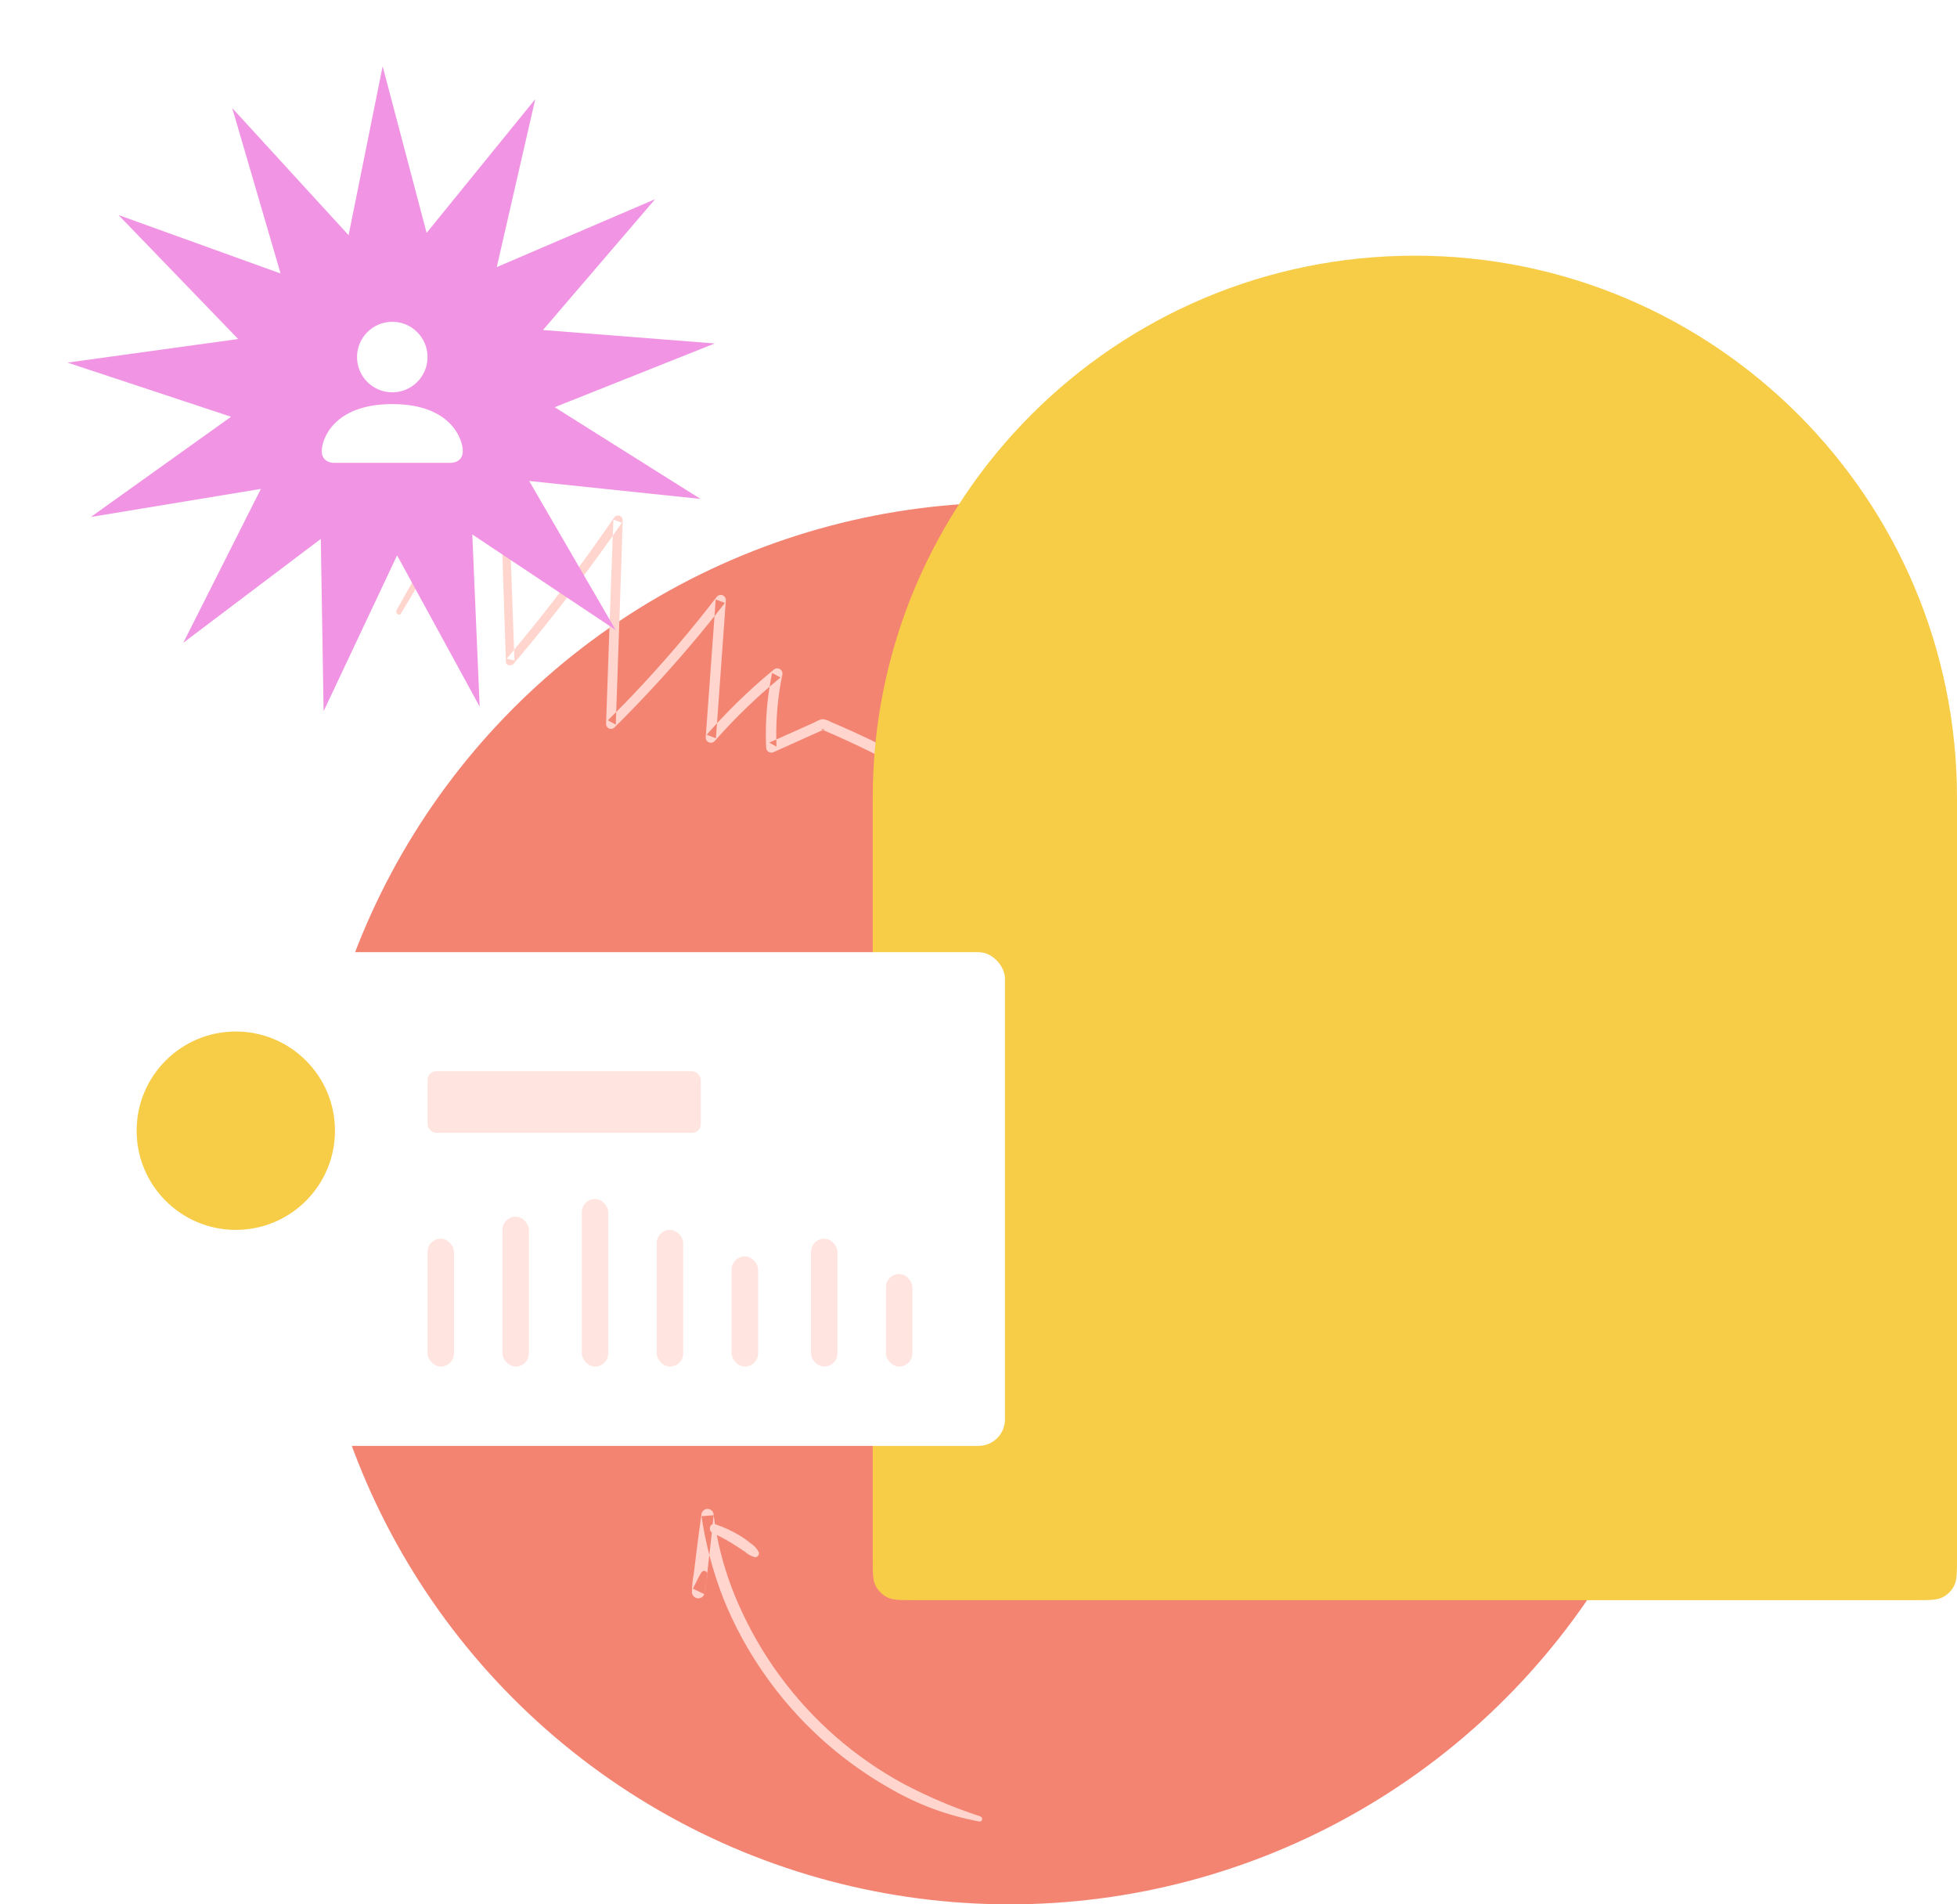 <svg width="888" height="864" viewBox="0 0 888 864" fill="none" xmlns="http://www.w3.org/2000/svg" xmlns:xlink="http://www.w3.org/1999/xlink">
<mask id="mask_0_2_713" style="mask-type:alpha" maskUnits="userSpaceOnUse" x="396" y="116" width="246" height="305">
<path d="M888,362C888,226.138 777.862,116 642,116C506.138,116 396,226.138 396,362L396,706.8C396,713.52 396,716.88 397.308,719.448C398.458,721.706 400.294,723.542 402.552,724.692C405.119,726 408.479,726 415.2,726L868.8,726C875.52,726 878.88,726 881.448,724.692C883.706,723.542 885.542,721.706 886.692,719.448C888,716.88 888,713.52 888,706.8L888,362Z" clip-rule="evenodd" fill-rule="evenodd" fill="#F7CC47"/>
</mask>
<circle cx="458" cy="546" r="318" fill="#F38472"/>
<path d="M310.085,188.053C291.706,189.92 273.328,191.786 254.929,193.447C253.296,193.598 253.344,191.107 254.929,190.922L255.283,190.881C262.037,190.093 268.781,189.307 275.539,188.583C299.71,186.006 323.88,183.425 348.051,180.842C348.729,180.856 349.334,181.269 349.593,181.895C349.852,182.521 349.715,183.241 349.244,183.728C346.439,185.935 343.647,188.161 340.855,190.387C337.71,192.896 334.564,195.405 331.397,197.886C311.492,213.476 291.589,229.066 271.686,244.656C269.953,244.541 268.219,244.421 266.486,244.296L267.875,247.641C269.145,246.646 270.416,245.651 271.686,244.656C275.893,244.934 280.1,245.18 284.308,245.395C305.228,246.45 326.145,246.684 347.058,246.098C347.997,246.125 348.807,246.763 349.053,247.669C349.298,248.574 348.921,249.533 348.124,250.03L331.187,261.54C312.83,273.939 294.473,286.335 276.119,298.728C274.36,298.456 272.604,298.175 270.849,297.885L271.377,301.929C272.957,300.862 274.538,299.795 276.119,298.728C279.823,299.3 283.535,299.834 287.253,300.327C306.458,302.856 325.781,304.387 345.146,304.913C346.174,304.941 347.063,305.639 347.332,306.63C347.601,307.622 347.188,308.672 346.315,309.215C330.501,319.048 314.689,328.884 298.879,338.722C296.558,338.447 294.233,338.203 291.904,337.99L293.078,342.332C295.011,341.129 296.945,339.925 298.879,338.722C310.672,340.12 322.359,342.319 333.858,345.306C334.755,345.575 335.412,346.345 335.533,347.273C335.654,348.201 335.219,349.114 334.42,349.604C325.312,353.706 316.695,358.81 308.728,364.821C307.716,364.238 306.703,363.656 305.691,363.073L306.17,366.799C307.015,366.129 307.868,365.47 308.728,364.821C312.971,367.262 317.214,369.701 321.459,372.137L325.24,374.301C326.367,374.796 327.427,375.431 328.394,376.191C329.181,377.457 329.648,378.895 329.754,380.381L330.59,384.02C331.725,389.036 332.747,394.076 333.657,399.14C334.828,405.7 335.832,412.278 336.669,418.878C337.108,417.814 337.552,416.754 337.996,415.694C338.337,414.878 338.679,414.062 339.019,413.244C339.145,412.942 339.275,412.64 339.405,412.336C339.683,411.69 339.962,411.042 340.214,410.384C340.519,409.262 341.168,408.276 342.062,407.574C342.556,407.284 343.161,407.288 343.653,407.582C344.145,407.876 344.452,408.418 344.462,409.01C344.456,410.208 344.123,411.38 343.502,412.39L342.273,415.23C342.012,415.83 341.753,416.432 341.493,417.034C340.867,418.484 340.242,419.934 339.604,421.38L337.52,426.116C337.673,427.53 337.818,428.946 337.956,430.362C337.948,431.134 337.584,431.86 336.968,432.328C336.352,432.798 335.555,432.956 334.806,432.76C334.663,432.722 334.52,432.682 334.377,432.642C334.214,432.91 334.048,433.176 333.878,433.44L333.874,433.428C333.929,433.334 333.975,433.23 334.007,433.12C334.076,432.942 334.153,432.77 334.239,432.604C333.977,432.528 333.717,432.45 333.459,432.368L333.874,433.428C333.581,433.924 333.001,434.18 332.438,434.018C331.767,433.826 331.365,433.112 331.531,432.41C331.584,432.186 331.639,431.962 331.697,431.74C327.007,429.882 322.904,426.752 319.87,422.674C319.181,421.478 319.582,419.952 320.77,419.246C321.973,418.59 323.48,418.984 324.208,420.144C326.431,423.022 329.325,425.282 332.613,426.744C332.669,427.27 332.723,427.796 332.776,428.322C332.939,427.888 333.11,427.458 333.289,427.032C333.062,426.94 332.837,426.844 332.613,426.744C330.936,410.814 328.276,395.002 324.649,379.397C324.941,379.565 325.232,379.734 325.524,379.902L324.438,378.491C324.509,378.793 324.579,379.095 324.649,379.397C318.897,376.072 313.125,372.78 307.352,369.488C305.998,368.716 304.644,367.943 303.29,367.171C302.66,366.794 302.237,366.151 302.144,365.424C302.05,364.697 302.296,363.967 302.81,363.444C310.111,357.591 317.993,352.51 326.328,348.277C328.427,348.772 330.519,349.294 332.605,349.843L332.043,345.541C330.116,346.409 328.21,347.321 326.328,348.277C315.001,345.606 303.498,343.725 291.904,342.649C290.869,342.616 289.977,341.912 289.706,340.914C289.435,339.916 289.849,338.858 290.725,338.308C306.32,328.622 321.917,318.935 337.515,309.247C340.058,309.363 342.601,309.459 345.146,309.533L343.982,305.23C341.826,306.569 339.67,307.908 337.515,309.247C334.505,309.11 331.496,308.946 328.487,308.761C308.782,307.554 289.151,305.349 269.67,302.154C268.831,301.893 268.22,301.169 268.106,300.298C267.993,299.428 268.397,298.571 269.142,298.105C274.801,294.289 280.459,290.477 286.118,286.667C304.031,274.561 321.967,262.488 339.925,250.448C342.303,250.415 344.681,250.372 347.058,250.318L345.987,246.386C343.966,247.74 341.946,249.094 339.925,250.448C336.35,250.498 332.774,250.525 329.197,250.528C308.254,250.547 287.35,249.776 266.486,248.213C264.99,248.105 263.625,246.015 265.097,244.872L283.086,230.851C302.859,215.496 322.633,200.143 342.407,184.791C344.288,184.603 346.17,184.414 348.051,184.226L346.853,181.34C345.371,182.49 343.889,183.641 342.407,184.791C337.419,185.292 332.43,185.793 327.441,186.297C321.655,186.878 315.87,187.466 310.085,188.053Z" clip-rule="evenodd" fill-rule="evenodd" transform="rotate(306 301.722 307.454)" fill="#FFD5CE"/>
<path d="M339.793,799.017C337.646,811.439 336.556,824.024 336.536,836.633L336.537,836.633C336.517,837.94 334.409,838.322 334.204,836.951C332.261,822.427 332.865,807.671 335.987,793.359C341.213,767.927 352.049,744.011 367.69,723.388C375.508,712.998 384.479,703.547 394.428,695.219C399.812,690.797 405.454,686.715 411.321,682.991L411.457,682.964C414.774,682.293 418.086,681.613 421.394,680.915C421.936,679.216 424.221,678.89 425.099,680.125C426.428,679.838 427.756,679.548 429.083,679.254L426.966,674.18C421.598,676.842 416.376,679.783 411.321,682.991L403.118,684.64C403.541,684.388 403.813,683.924 403.813,683.411C403.813,682.784 403.407,682.23 402.812,682.047C400.741,681.529 398.684,681.237 396.603,680.941C395.902,680.842 395.199,680.742 394.491,680.633L393.727,686.316C392.499,686.27 391.396,685.431 391.054,684.18C390.642,682.673 391.484,681.107 392.959,680.633C395.846,679.788 398.792,679.168 401.773,678.778L410.252,677.125C416.031,675.992 421.822,674.917 427.625,673.899C428.951,673.562 430.323,674.243 430.869,675.508C431.412,676.784 430.929,678.269 429.743,678.973C428.294,679.645 426.857,680.342 425.433,681.062C425.442,681.162 425.446,681.267 425.444,681.376C425.379,685.441 424.884,689.489 423.968,693.45C423.469,695.5 422.83,697.514 422.056,699.476C421.614,701.215 420.679,702.788 419.362,704.005C418.884,704.283 418.304,704.323 417.792,704.115C417.28,703.906 416.894,703.472 416.746,702.94C416.676,701.211 417.01,699.49 417.722,697.914C418.227,696.266 418.656,694.592 419.086,692.918C419.122,692.778 419.158,692.639 419.194,692.5C419.975,689.497 420.588,686.454 421.031,683.385C411.489,688.633 402.558,694.962 394.413,702.255C375.556,718.973 360.612,739.71 350.66,762.967C345.716,774.536 342.071,786.629 339.793,799.017ZM399.548,685.459C400.579,685.247 401.604,685.007 402.623,684.739L403.118,684.64C403.023,684.696 402.921,684.742 402.812,684.775C401.722,685.054 400.636,685.271 399.548,685.459ZM399.548,685.459C397.623,685.854 395.678,686.151 393.722,686.349L393.727,686.316C393.978,686.325 394.234,686.301 394.491,686.24C395.178,686.131 395.861,686.03 396.542,685.929C397.548,685.78 398.549,685.631 399.548,685.459Z" clip-rule="evenodd" fill-rule="evenodd" transform="rotate(-72 382.091 755.813)" fill="#FFD5CE"/>
<path d="M888,362C888,226.138 777.862,116 642,116C506.138,116 396,226.138 396,362L396,706.8C396,713.52 396,716.88 397.308,719.448C398.458,721.706 400.294,723.542 402.552,724.692C405.119,726 408.479,726 415.2,726L868.8,726C875.52,726 878.88,726 881.448,724.692C883.706,723.542 885.542,721.706 886.692,719.448C888,716.88 888,713.52 888,706.8L888,362Z" clip-rule="evenodd" fill-rule="evenodd" fill="#F7CC47"/>
<rect  x="396" y="166" width="492" height="560" fill="url(#pattern_0_2_716)"/>
<rect  x="28" y="432" width="428" height="224" rx="12" fill="#FFFFFF"/>
<circle cx="107" cy="513" r="45" fill="#F7CC47"/>
<rect  x="194" y="486" width="124" height="28" rx="4" fill="#FFE4DF"/>
<rect  x="194" y="562" width="12" height="58" rx="6" fill="#FFE4DF"/>
<rect  x="228" y="552" width="12" height="68" rx="6" fill="#FFE4DF"/>
<rect  x="264" y="544" width="12" height="76" rx="6" fill="#FFE4DF"/>
<rect  x="298" y="558" width="12" height="62" rx="6" fill="#FFE4DF"/>
<rect  x="332" y="570" width="12" height="50" rx="6" fill="#FFE4DF"/>
<rect  x="368" y="562" width="12" height="58" rx="6" fill="#FFE4DF"/>
<rect  x="402" y="578" width="12" height="42" rx="6" fill="#FFE4DF"/>
<path d="M178,252L142.581,321.7L143.61,243.524L79.858,288.78L117.099,220.036L39.618,230.482L104.54,186.919L31.079,160.16L108.809,151.759L56.198,93.926L128.929,122.61L109.221,46.952L160.291,106.15L178,30L195.709,106.15L246.78,46.952L227.071,122.61L299.802,93.926L247.192,151.759L324.92,160.16L251.46,186.919L316.382,230.482L238.9,220.036L276.142,288.78L212.39,243.524L213.419,321.7L178,252Z" transform="rotate(26 178 178)" fill="#F094E3"/>
<path d="M194,162C194,170.836 186.837,178 178,178C169.163,178 162,170.836 162,162C162,153.163 169.163,146 178,146C186.837,146 194,153.163 194,162ZM146,204.666C146,210 151.333,210 151.333,210L204.667,210C204.667,210 210,210 210,204.666C210,199.333 204.667,183.333 178,183.333C151.333,183.333 146,199.333 146,204.666Z" clip-rule="evenodd" fill-rule="evenodd" fill="#FFFFFF"/>
</svg>
